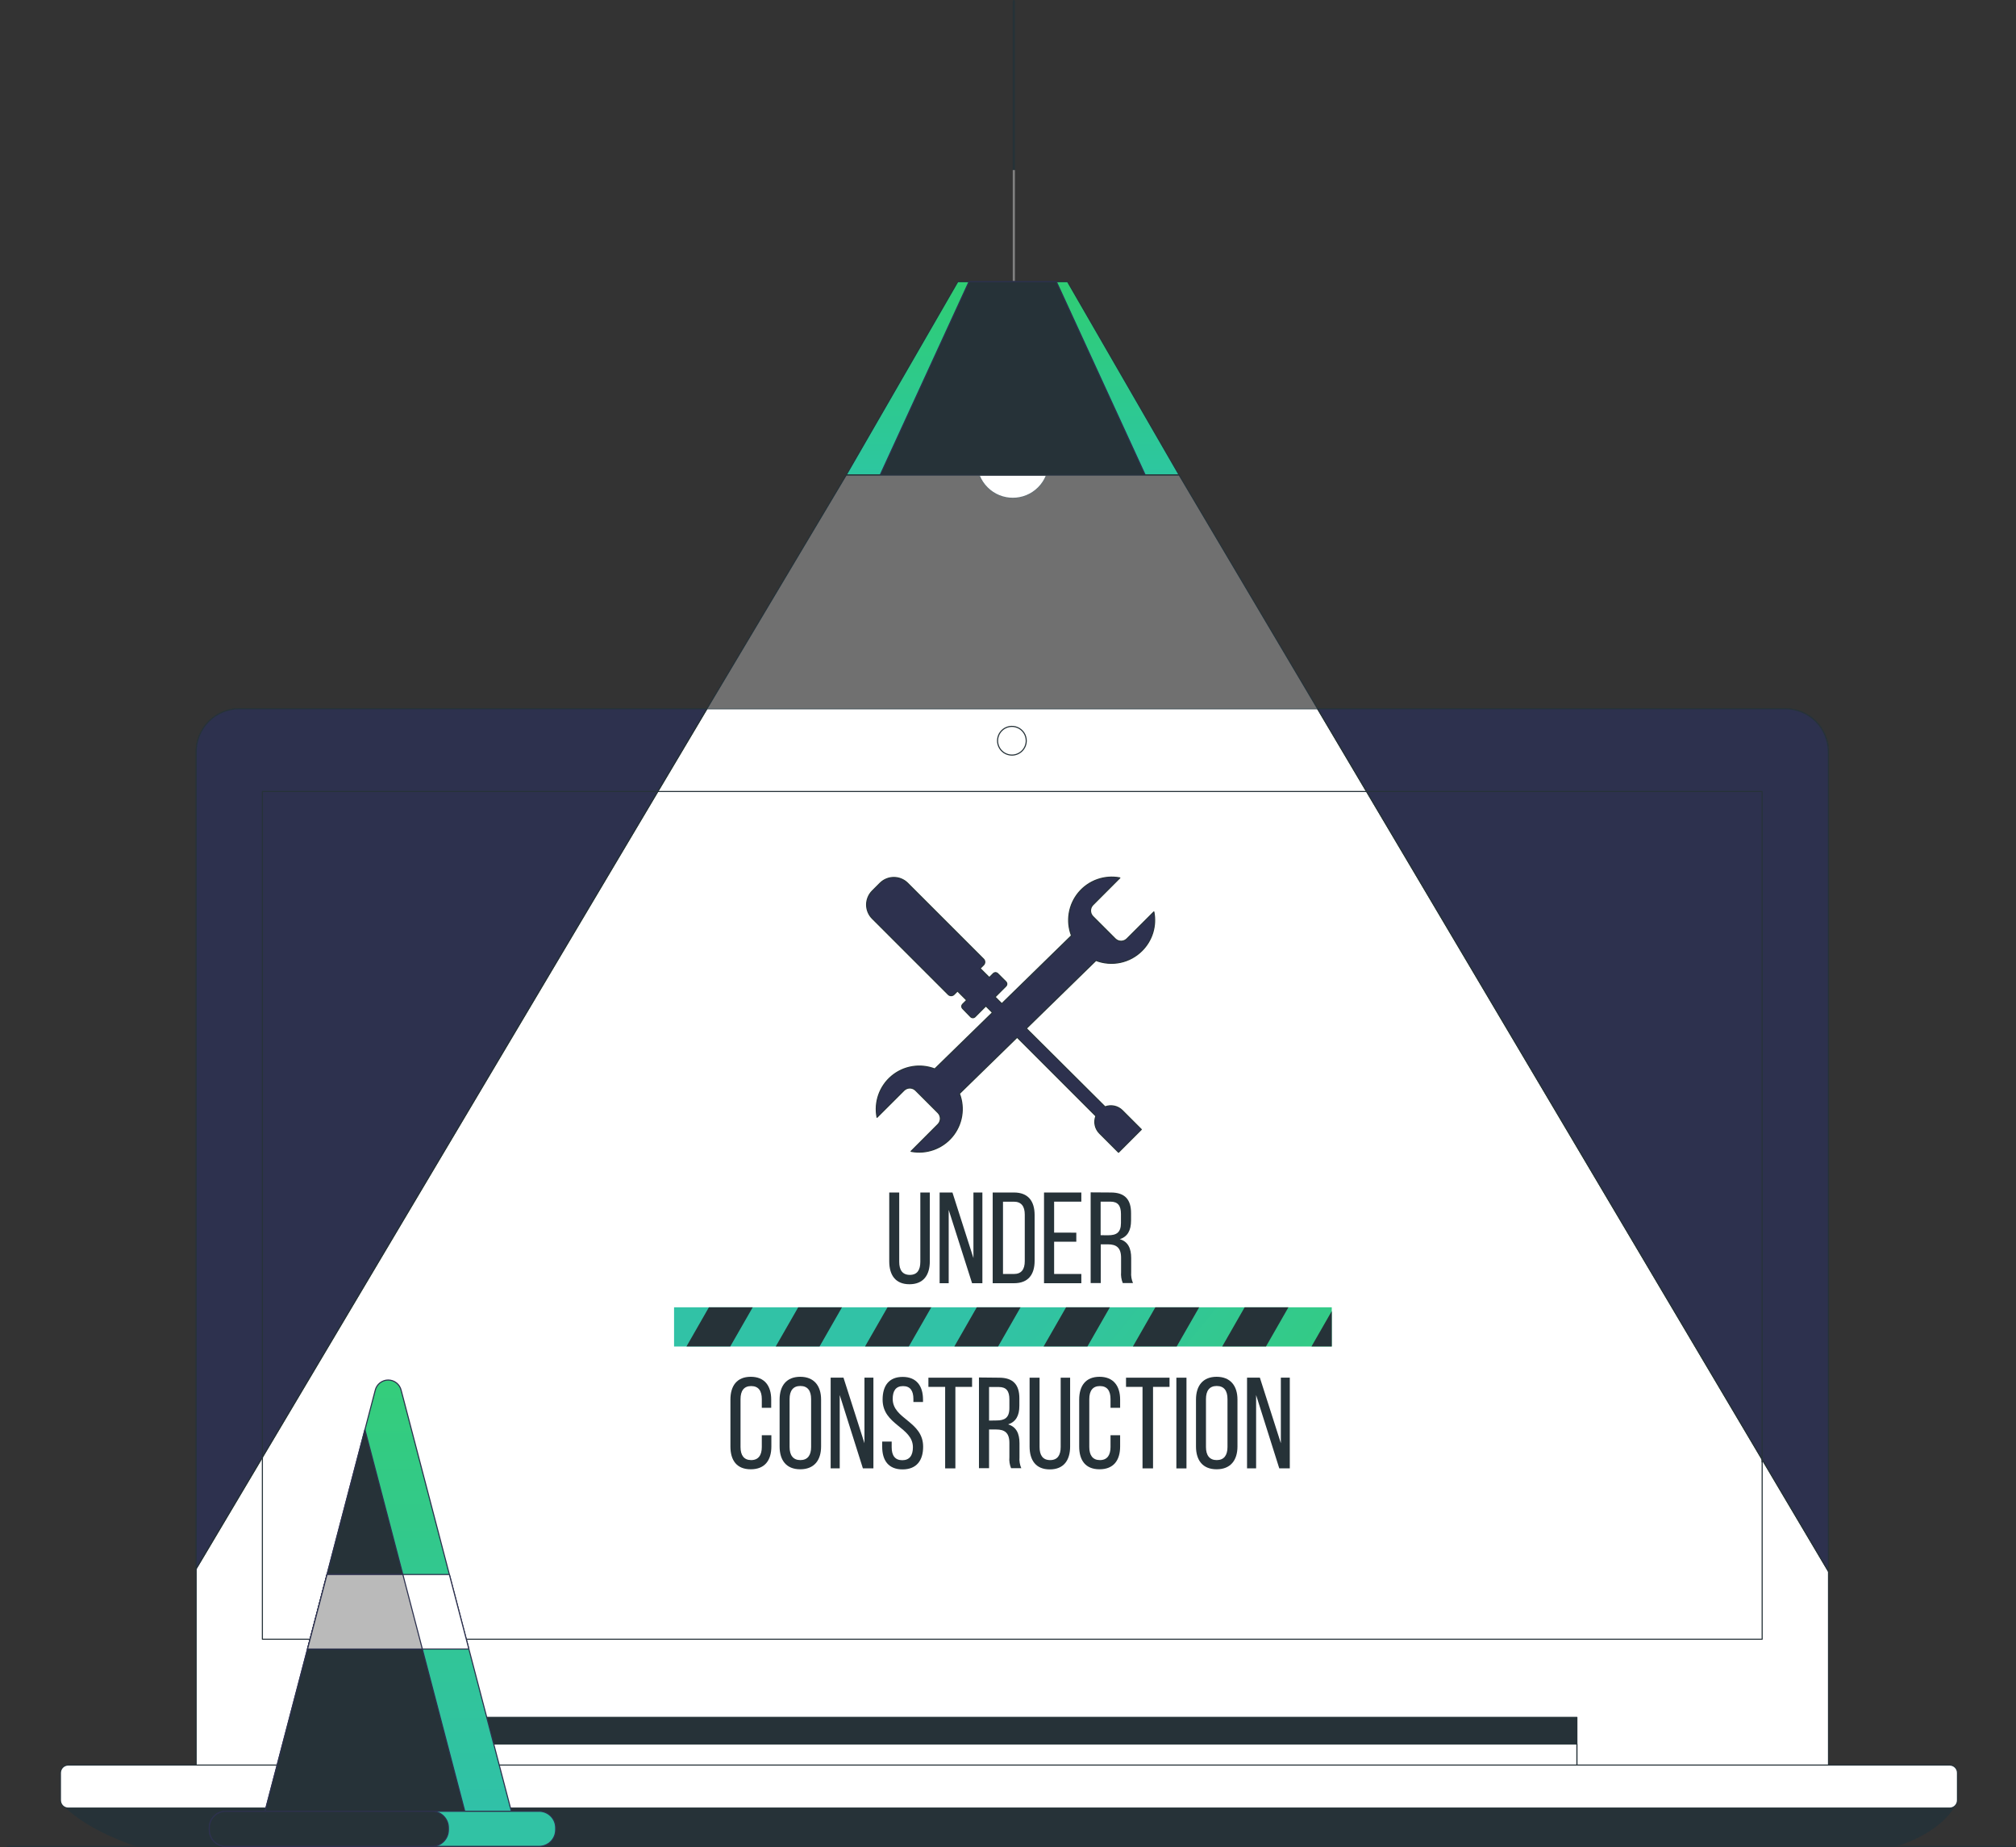 <svg width="1849" height="1694" viewBox="0 0 1849 1694" fill="none" xmlns="http://www.w3.org/2000/svg">
<rect x="0" y="0" width="1849" height="1694" fill="#333333" stroke="none"/>
<path d="M219.432 649.901H1637.48C1647.97 649.901 1658.04 654.068 1665.45 661.486C1672.87 668.904 1677.04 678.965 1677.04 689.455V1621.59H179.915V689.417C179.925 678.94 184.092 668.895 191.5 661.486C198.909 654.077 208.954 649.911 219.432 649.901V649.901Z" fill="white" stroke="#263238" stroke-linecap="round" stroke-linejoin="round"/>
<path d="M1616.19 725.795H240.646V1503.15H1616.19V725.795Z" stroke="#263238" stroke-linecap="round" stroke-linejoin="round"/>
<path d="M1446.26 1574.81H417.43V1625.48H1446.26V1574.81Z" fill="#263238" stroke="#263238" stroke-linecap="round" stroke-linejoin="round"/>
<path d="M1446.26 1599.2H417.43V1625.48H1446.26V1599.2Z" fill="white" stroke="#263238" stroke-linecap="round" stroke-linejoin="round"/>
<path d="M58.833 1655.51C58.833 1655.51 75.736 1676.19 126.445 1693.06H1737.35C1737.35 1693.06 1774.9 1683.68 1791.81 1657.4L58.833 1655.51Z" fill="#263238" stroke="#263238" stroke-linecap="round" stroke-linejoin="round"/>
<path d="M1788.18 1618.53H62.576C58.629 1618.53 55.429 1621.73 55.429 1625.67V1650.86C55.429 1654.8 58.629 1658 62.576 1658H1788.18C1792.12 1658 1795.32 1654.8 1795.32 1650.86V1625.67C1795.32 1621.73 1792.12 1618.53 1788.18 1618.53Z" fill="white" stroke="#263238" stroke-linecap="round" stroke-linejoin="round"/>
<path d="M941.239 679.283C941.247 676.679 940.481 674.131 939.04 671.962C937.599 669.793 935.546 668.1 933.142 667.098C930.738 666.096 928.091 665.83 925.536 666.334C922.981 666.837 920.632 668.088 918.788 669.927C916.944 671.766 915.687 674.11 915.176 676.664C914.665 679.218 914.924 681.866 915.918 684.272C916.913 686.679 918.6 688.737 920.765 690.184C922.93 691.632 925.476 692.405 928.08 692.405C931.563 692.405 934.905 691.024 937.372 688.564C939.839 686.104 941.229 682.767 941.239 679.283V679.283Z" fill="white" stroke="#263238" stroke-linecap="round" stroke-linejoin="round"/>
<path d="M6.686 1693.06H1848.26" stroke="#263238" stroke-linecap="round" stroke-linejoin="round"/>
<path d="M1047.42 871.684C1052 867.115 1055.39 861.49 1057.28 855.305C1059.17 849.119 1059.51 842.563 1058.28 836.214L1033.51 860.945C1032.09 862.331 1030.19 863.107 1028.21 863.107C1026.23 863.107 1024.33 862.331 1022.92 860.945L1002.35 840.374C1000.96 838.96 1000.19 837.059 1000.19 835.08C1000.19 833.1 1000.96 831.199 1002.35 829.786L1027.08 805.017C1020.16 803.688 1013.02 804.233 1006.38 806.594C999.743 808.955 993.858 813.046 989.335 818.445C984.811 823.844 981.813 830.354 980.65 837.302C979.488 844.249 980.203 851.38 982.722 857.958L918.815 920.39L912.651 914.226L922.71 904.167C923.183 903.651 923.446 902.977 923.446 902.277C923.446 901.576 923.183 900.902 922.71 900.386L914.92 892.634C914.413 892.144 913.735 891.87 913.03 891.87C912.324 891.87 911.646 892.144 911.139 892.634L907.357 896.415L898.925 888.02L902.177 884.768C902.836 884.067 903.203 883.141 903.203 882.178C903.203 881.215 902.836 880.289 902.177 879.588L832.446 809.857C830.785 808.196 828.813 806.878 826.643 805.979C824.473 805.08 822.147 804.617 819.797 804.617C817.448 804.617 815.122 805.08 812.952 805.979C810.781 806.878 808.809 808.196 807.148 809.857L800.039 816.966C798.378 818.627 797.06 820.599 796.161 822.77C795.262 824.94 794.799 827.266 794.799 829.616C794.799 831.965 795.262 834.291 796.161 836.461C797.06 838.632 798.378 840.604 800.039 842.265L869.77 911.995C870.471 912.654 871.397 913.021 872.36 913.021C873.322 913.021 874.249 912.654 874.95 911.995L878.164 908.743L886.597 917.176L882.816 920.957C882.326 921.465 882.052 922.142 882.052 922.848C882.052 923.553 882.326 924.231 882.816 924.739L890.379 932.528C890.895 933.001 891.569 933.264 892.269 933.264C892.969 933.264 893.644 933.001 894.16 932.528L904.219 922.47L910.269 928.52L857.328 980.213C850.751 977.68 843.615 976.955 836.662 978.113C829.709 979.27 823.193 982.268 817.791 986.795C812.388 991.321 808.295 997.212 805.939 1003.85C803.582 1010.5 803.046 1017.65 804.388 1024.57L829.157 999.839C830.57 998.453 832.471 997.677 834.451 997.677C836.43 997.677 838.331 998.453 839.745 999.839L860.316 1020.41C861.702 1021.82 862.478 1023.72 862.478 1025.7C862.478 1027.68 861.702 1029.58 860.316 1031L835.585 1055.77C842.502 1057.1 849.649 1056.55 856.285 1054.19C862.921 1051.83 868.806 1047.74 873.329 1042.34C877.853 1036.94 880.851 1030.43 882.014 1023.48C883.176 1016.54 882.461 1009.4 879.942 1002.83L932.882 951.171L1005.11 1023.4C1004.08 1026.07 1003.84 1028.99 1004.43 1031.79C1005.02 1034.6 1006.41 1037.17 1008.44 1039.2L1025.87 1056.64L1046.78 1035.72L1029.35 1018.29C1027.32 1016.27 1024.74 1014.88 1021.94 1014.29C1019.13 1013.7 1016.22 1013.93 1013.54 1014.96L941.315 943.079L1005.18 880.722C1012.34 883.478 1020.15 884.09 1027.65 882.485C1035.15 880.881 1042.02 877.128 1047.42 871.684V871.684Z" fill="#2D314E" stroke="#263238" stroke-linecap="round" stroke-linejoin="round"/>
<path d="M824.732 1157.07C824.732 1164.64 827.72 1169.06 834.488 1169.06C841.257 1169.06 844.093 1164.56 844.093 1157.07V1093.51H852.791V1156.62C852.791 1169.21 846.967 1177.64 834.11 1177.64C821.253 1177.64 815.581 1169.21 815.581 1156.62V1093.51H824.732V1157.07Z" fill="#263238"/>
<path d="M870.11 1176.7H861.791V1093.51H873.551L892.799 1153.63V1093.51H901.005V1176.7H891.551L870.11 1109.46V1176.7Z" fill="#263238"/>
<path d="M930.008 1093.51C942.941 1093.51 948.916 1101.37 948.916 1114.19V1156.13C948.916 1168.83 942.979 1176.7 930.008 1176.7H910.458V1093.51H930.008ZM930.008 1168.23C936.664 1168.23 939.878 1164.11 939.878 1156.47V1113.7C939.878 1106.14 936.664 1101.94 929.895 1101.94H919.912V1168.23H930.008Z" fill="#263238"/>
<path d="M987.146 1130.34V1138.66H966.802V1168.23H991.76V1176.7H957.538V1093.51H991.76V1101.9H966.802V1130.3L987.146 1130.34Z" fill="#263238"/>
<path d="M1018.84 1093.51C1031.92 1093.51 1037.36 1100.16 1037.36 1112.41V1119.18C1037.36 1128.33 1034.15 1134.04 1027.04 1136.31C1034.6 1138.54 1037.48 1144.74 1037.48 1153.63V1166.6C1037.22 1170.01 1037.79 1173.44 1039.14 1176.58H1029.76C1028.46 1173.38 1027.93 1169.9 1028.21 1166.45V1153.4C1028.21 1144.03 1023.83 1141.04 1016.11 1141.04H1009.57V1176.58H1000.31V1093.39L1018.84 1093.51ZM1016.34 1132.72C1023.9 1132.72 1028.1 1130.34 1028.1 1121.38V1113.25C1028.1 1105.68 1025.38 1101.9 1018.49 1101.9H1009.46V1132.68L1016.34 1132.72Z" fill="#263238"/>
<path d="M707.317 1283.41V1290.97H698.696V1283C698.696 1275.43 695.708 1271.01 688.939 1271.01C682.171 1271.01 679.183 1275.51 679.183 1283V1326.9C679.183 1334.46 682.284 1338.89 688.939 1338.89C695.595 1338.89 698.696 1334.39 698.696 1326.9V1316.08H707.469V1326.41C707.469 1339 701.532 1347.32 688.561 1347.32C675.591 1347.32 669.919 1339 669.919 1326.41V1283.41C669.919 1270.82 675.856 1262.5 688.561 1262.5C701.267 1262.5 707.317 1270.82 707.317 1283.41Z" fill="#263238"/>
<path d="M715.032 1283.41C715.032 1270.71 721.347 1262.5 733.939 1262.5C746.531 1262.5 753.073 1270.71 753.073 1283.41V1326.41C753.073 1339 746.758 1347.32 733.939 1347.32C721.12 1347.32 715.032 1339 715.032 1326.41V1283.41ZM724.183 1326.9C724.183 1334.46 727.397 1338.89 734.052 1338.89C740.708 1338.89 743.922 1334.5 743.922 1326.9V1282.92C743.922 1275.36 740.821 1270.93 734.052 1270.93C727.284 1270.93 724.183 1275.43 724.183 1282.92V1326.9Z" fill="#263238"/>
<path d="M770.166 1346.49H761.846V1263.29H773.607L792.854 1323.42V1263.29H801.06V1346.49H791.417L770.166 1279.25V1346.49Z" fill="#263238"/>
<path d="M846.551 1283.41V1285.64H837.74V1282.92C837.74 1275.36 834.904 1271.05 828.249 1271.05C821.594 1271.05 818.757 1275.43 818.757 1282.81C818.757 1301.45 846.665 1303.23 846.665 1326.63C846.665 1339.23 840.614 1347.43 827.757 1347.43C814.9 1347.43 809.115 1339.23 809.115 1326.63V1321.91H817.812V1327.13C817.812 1334.69 820.875 1339 827.531 1339C834.186 1339 837.287 1334.61 837.287 1327.13C837.287 1308.6 809.493 1306.82 809.493 1283.41C809.493 1270.55 815.43 1262.61 827.909 1262.61C840.387 1262.61 846.551 1270.71 846.551 1283.41Z" fill="#263238"/>
<path d="M866.858 1346.49V1271.76H851.505V1263.33H891.551V1271.76H876.236V1346.49H866.858Z" fill="#263238"/>
<path d="M916.395 1263.33C929.441 1263.33 934.924 1269.99 934.924 1282.24V1289.05C934.924 1298.16 931.71 1303.87 924.601 1306.14C932.164 1308.41 935.038 1314.57 935.038 1323.49V1336.35C934.757 1339.77 935.329 1343.2 936.702 1346.34H927.324C925.998 1343.14 925.466 1339.68 925.773 1336.24V1323.15C925.773 1313.78 921.387 1310.83 913.635 1310.83H907.131V1346.34H897.866V1263.14L916.395 1263.33ZM914.013 1302.55C921.387 1302.55 925.773 1300.16 925.773 1291.2V1283.22C925.773 1275.66 923.051 1271.88 916.13 1271.88H907.131V1302.66L914.013 1302.55Z" fill="#263238"/>
<path d="M953.454 1326.9C953.454 1334.46 956.403 1338.89 963.172 1338.89C969.941 1338.89 972.815 1334.39 972.815 1326.9V1263.33H981.474V1326.41C981.474 1339 975.651 1347.43 962.832 1347.43C950.012 1347.43 944.302 1339 944.302 1326.41V1263.33H953.454V1326.9Z" fill="#263238"/>
<path d="M1027.34 1283.41V1290.97H1018.53V1283C1018.53 1275.43 1015.58 1271.01 1008.81 1271.01C1002.05 1271.01 999.058 1275.51 999.058 1283V1326.9C999.058 1334.46 1002.16 1338.89 1008.81 1338.89C1015.47 1338.89 1018.53 1334.39 1018.53 1326.9V1316.08H1027.34V1326.41C1027.34 1339 1021.41 1347.32 1008.44 1347.32C995.466 1347.32 989.794 1339 989.794 1326.41V1283.41C989.794 1270.82 995.73 1262.5 1008.44 1262.5C1021.14 1262.5 1027.34 1270.82 1027.34 1283.41Z" fill="#263238"/>
<path d="M1047.88 1346.49V1271.76H1032.75V1263.33H1072.65V1271.76H1057.52V1346.49H1047.88Z" fill="#263238"/>
<path d="M1088.19 1263.33V1346.52H1078.92V1263.33H1088.19Z" fill="#263238"/>
<path d="M1096.92 1283.41C1096.92 1270.71 1103.24 1262.5 1115.83 1262.5C1128.42 1262.5 1134.96 1270.71 1134.96 1283.41V1326.41C1134.96 1339 1128.65 1347.32 1115.83 1347.32C1103.01 1347.32 1096.92 1339 1096.92 1326.41V1283.41ZM1106.07 1326.9C1106.07 1334.46 1109.29 1338.89 1115.94 1338.89C1122.6 1338.89 1125.81 1334.5 1125.81 1326.9V1282.92C1125.81 1275.36 1122.71 1270.93 1115.94 1270.93C1109.17 1270.93 1106.07 1275.43 1106.07 1282.92V1326.9Z" fill="#263238"/>
<path d="M1152.06 1346.49H1143.74V1263.29H1155.5L1174.75 1323.42V1263.29H1182.95V1346.49H1173.31L1152.06 1279.25V1346.49Z" fill="#263238"/>
<path d="M1221.45 1198.78H618.226V1234.74H1221.45V1198.78Z" fill="url(#paint0_linear_1182_70)"/>
<path d="M854.152 1198.78H813.993L793.384 1234.71H833.543L854.152 1198.78Z" fill="#263238"/>
<path d="M1221.45 1234.71V1202.26L1202.84 1234.71H1221.45Z" fill="#263238"/>
<path d="M936.021 1198.78H895.862L875.29 1234.71H915.45L936.021 1198.78Z" fill="#263238"/>
<path d="M772.245 1198.78H732.086L711.477 1234.71H751.674L772.245 1198.78Z" fill="#263238"/>
<path d="M629.608 1234.71H669.767L690.376 1198.78H650.179L629.608 1234.71Z" fill="#263238"/>
<path d="M1181.7 1198.78H1141.54L1120.97 1234.71H1161.13L1181.7 1198.78Z" fill="#263238"/>
<path d="M1017.93 1198.78H977.768L957.159 1234.71H997.357L1017.93 1198.78Z" fill="#263238"/>
<path d="M1099.83 1198.78H1059.64L1039.07 1234.71H1079.23L1099.83 1198.78Z" fill="#263238"/>
<path d="M344.145 1274.9L240.835 1669.58H471.24L367.93 1274.9C367.302 1272.22 365.785 1269.83 363.626 1268.12C361.467 1266.4 358.793 1265.47 356.037 1265.47C353.282 1265.47 350.607 1266.4 348.448 1268.12C346.289 1269.83 344.773 1272.22 344.145 1274.9V1274.9Z" fill="url(#paint1_linear_1182_70)" stroke="#2D314E" stroke-linecap="round" stroke-linejoin="round"/>
<path d="M240.835 1669.58H428.547L334.691 1310.98L240.835 1669.58Z" fill="#263238" stroke="#2D314E" stroke-linecap="round" stroke-linejoin="round"/>
<path d="M494.496 1660.92H207.104C198.75 1660.92 191.978 1667.69 191.978 1676.04V1677.97C191.978 1686.32 198.75 1693.1 207.104 1693.1H494.496C502.85 1693.1 509.622 1686.32 509.622 1677.97V1676.04C509.622 1667.69 502.85 1660.92 494.496 1660.92Z" fill="#31C2A4" stroke="#2D314E" stroke-linecap="round" stroke-linejoin="round"/>
<path d="M396.14 1660.92H207.104C198.75 1660.92 191.978 1667.69 191.978 1676.04V1677.97C191.978 1686.32 198.75 1693.1 207.104 1693.1H396.14C404.494 1693.1 411.266 1686.32 411.266 1677.97V1676.04C411.266 1667.69 404.494 1660.92 396.14 1660.92Z" fill="#263238" stroke="#2D314E" stroke-linecap="round" stroke-linejoin="round"/>
<path d="M282.053 1512.15H430.022L412.136 1443.78H299.939L282.053 1512.15Z" fill="white" stroke="#2D314E" stroke-linecap="round" stroke-linejoin="round"/>
<path d="M282.053 1512.15H387.367L369.481 1443.78H299.939L282.053 1512.15Z" fill="#BABABA" stroke="#2D314E" stroke-linecap="round" stroke-linejoin="round"/>
<path d="M952.37 447.225C965.321 434.274 965.321 413.276 952.37 400.325C939.419 387.373 918.421 387.373 905.47 400.324C892.519 413.276 892.519 434.274 905.47 447.225C918.421 460.176 939.419 460.176 952.37 447.225Z" fill="white" stroke="#263238" stroke-linecap="round" stroke-linejoin="round"/>
<path d="M929.857 155.927V1" stroke="#263238" stroke-width="2" stroke-linecap="round" stroke-linejoin="round"/>
<path d="M929.857 258.254V155.927" stroke="#808080" stroke-width="2" stroke-miterlimit="10"/>
<path d="M878.467 258.254L776.102 435.605H1081.49L979.092 258.254H878.467Z" fill="url(#paint2_linear_1182_70)" stroke="#263238" stroke-width="0.973" stroke-miterlimit="10"/>
<path d="M888.753 258.254L807.262 435.605H1050.33L968.844 258.254H888.753Z" fill="#263238" stroke="#2D314E" stroke-linecap="round" stroke-linejoin="round"/>
<path d="M648.364 649.901H219.432C208.951 649.901 198.9 654.064 191.489 661.475C184.079 668.886 179.915 678.937 179.915 689.417V1438.45L648.364 649.901Z" fill="#2D314E" stroke="#263238" stroke-miterlimit="10"/>
<path d="M1208.44 649.901H1637.37C1647.85 649.901 1657.9 654.064 1665.31 661.475C1672.72 668.886 1676.89 678.937 1676.89 689.417V1440.76L1208.44 649.901Z" fill="#2D314E" stroke="#263238" stroke-miterlimit="10"/>
<path d="M648.364 649.901L179.915 1438.57" stroke="#263238" stroke-linecap="round" stroke-linejoin="round"/>
<path d="M1208.44 649.901L1676.89 1440.76" stroke="#263238" stroke-linecap="round" stroke-linejoin="round"/>
<path d="M240.646 1337.52V725.795H601.55" stroke="#263238" stroke-linecap="round" stroke-linejoin="round"/>
<path d="M1254.23 725.795H1616.16V1340.62" stroke="#263238" stroke-linecap="round" stroke-linejoin="round"/>
<path d="M1208.44 649.901L1081.49 435.605H776.102L648.364 649.901" fill="white" fill-opacity="0.3"/>
<path d="M1208.44 649.901L1081.49 435.605H776.102L648.364 649.901" stroke="#263238" stroke-miterlimit="10"/>
<defs>
<linearGradient id="paint0_linear_1182_70" x1="919.836" y1="1198.78" x2="1155.5" y2="1391" gradientUnits="userSpaceOnUse">
<stop stop-color="#31C2A6"/>
<stop offset="1" stop-color="#34CD7E"/>
</linearGradient>
<linearGradient id="paint1_linear_1182_70" x1="356.037" y1="1265.47" x2="356" y2="1820" gradientUnits="userSpaceOnUse">
<stop stop-color="#34CD7B"/>
<stop offset="1" stop-color="#2EBCBA"/>
</linearGradient>
<linearGradient id="paint2_linear_1182_70" x1="929" y1="258" x2="929" y2="583" gradientUnits="userSpaceOnUse">
<stop stop-color="#2FCD73"/>
<stop offset="0.422" stop-color="#2DC896"/>
<stop offset="1" stop-color="#2BC0C5"/>
</linearGradient>
</defs>
</svg>
